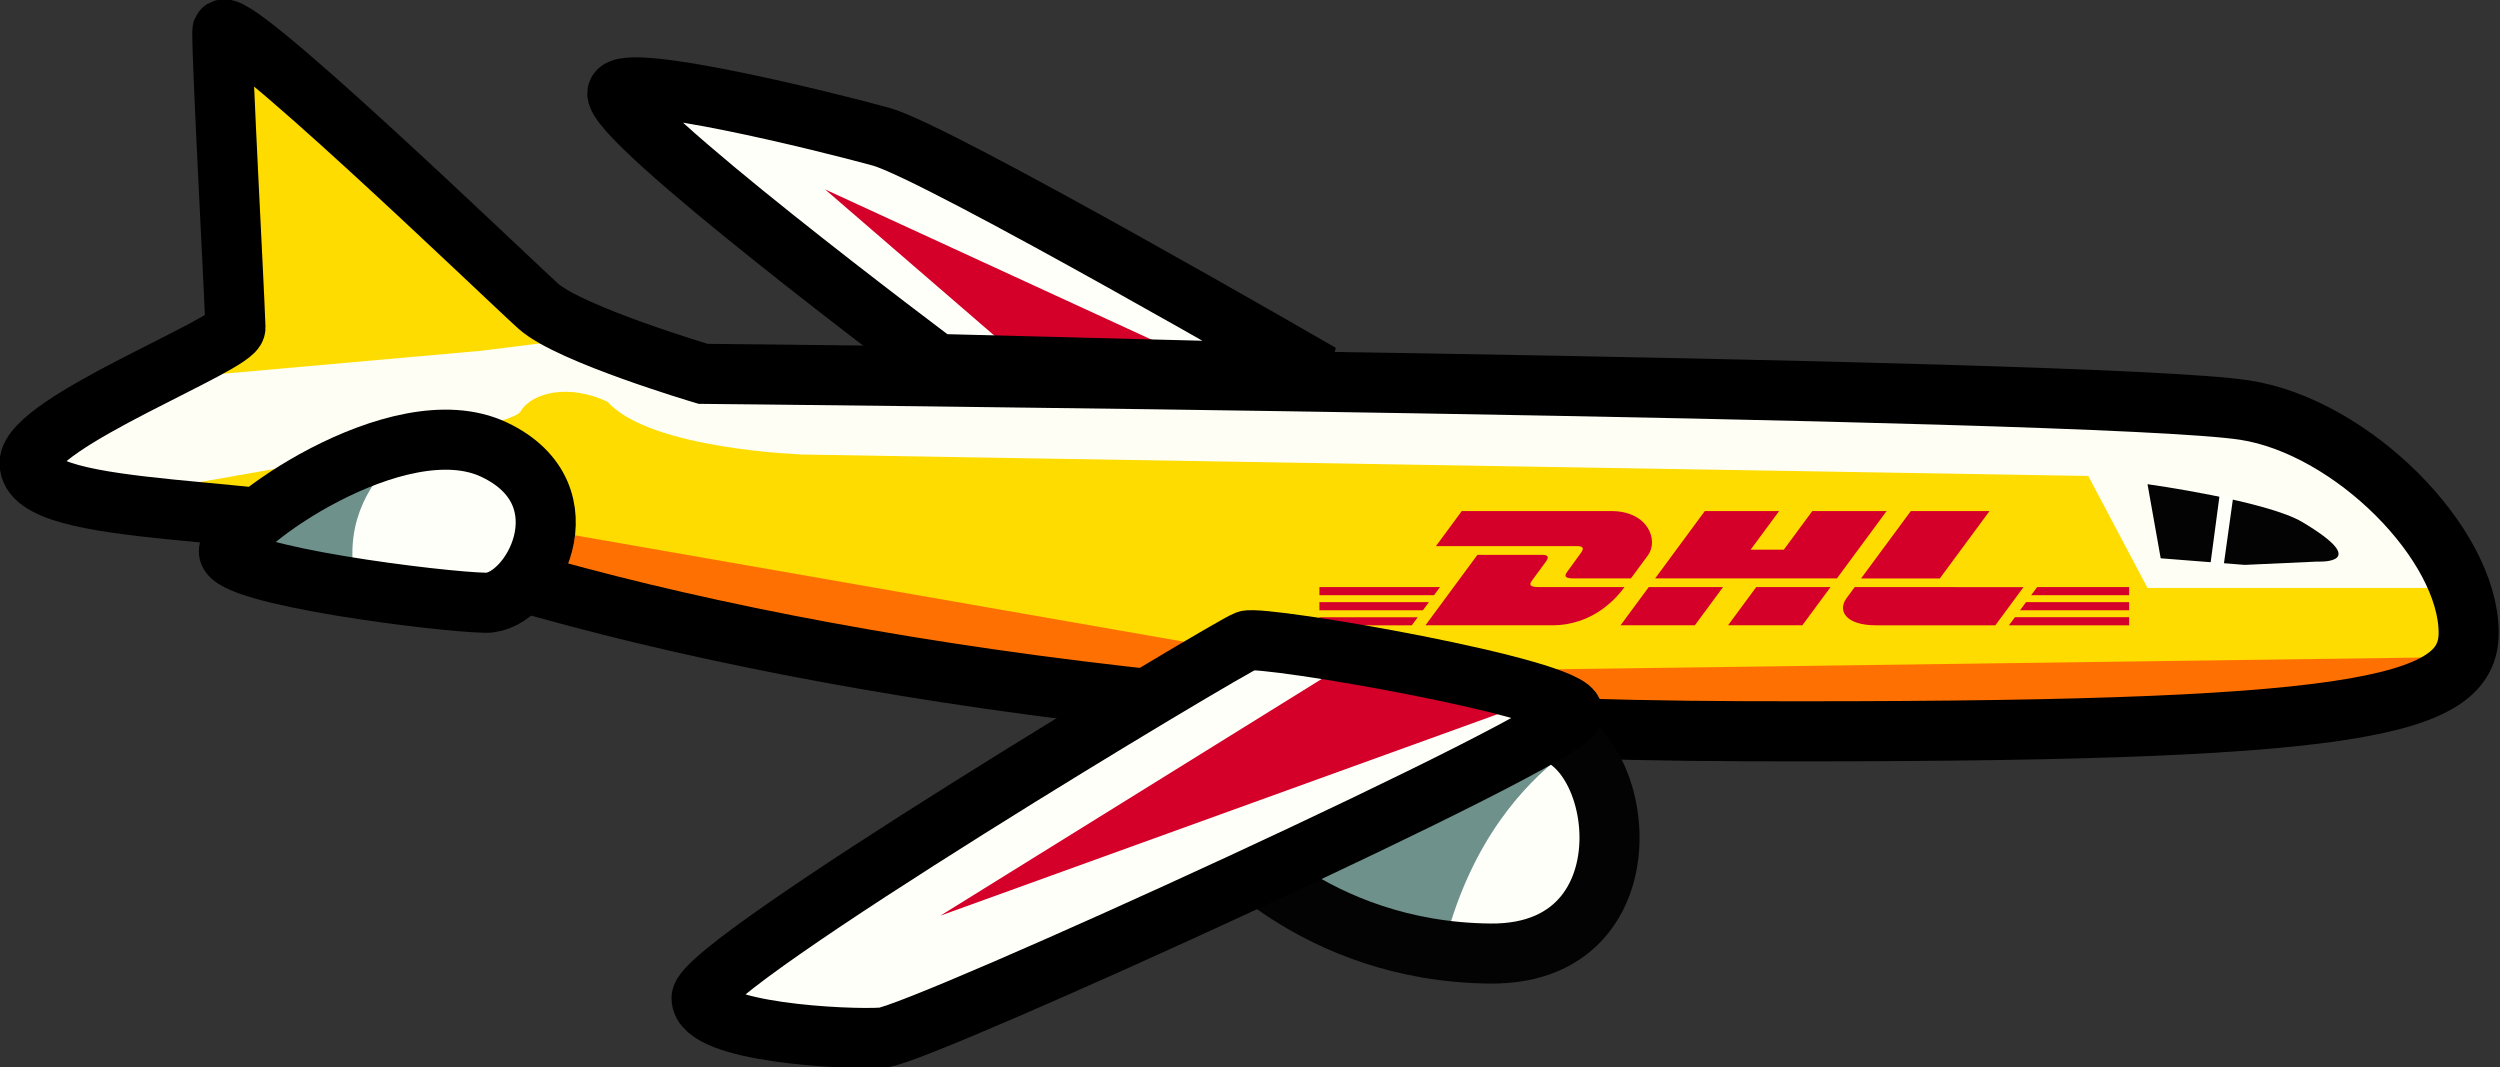 <svg xmlns="http://www.w3.org/2000/svg" width="1518" height="648" viewBox="0 0 1518 648">
  <rect x="0" y="0" width="1518" height="648" fill="#333333" stroke="none"/>
  <defs>
    <style>
      .cls-1 {
        fill: #fedc00;
      }

      .cls-1, .cls-2, .cls-3, .cls-4, .cls-5, .cls-6, .cls-7, .cls-8, .cls-9 {
        fill-rule: evenodd;
      }

      .cls-2 {
        fill: #ff7002;
      }

      .cls-3 {
        fill: #fffef5;
      }

      .cls-4 {
        fill: #030303;
      }

      .cls-5 {
        fill: #fffffa;
      }

      .cls-6, .cls-9 {
        fill: none;
      }

      .cls-6 {
        stroke: #000;
        stroke-width: 36.48px;
      }

      .cls-7 {
        fill: #d50029;
      }

      .cls-8 {
        fill: #6e918b;
      }

      .cls-9 {
        stroke: #030303;
        stroke-width: 36.47px;
      }
    </style>
  </defs>
  <path id="body" class="cls-1" d="M1498.97,384c-0.26-53.958-70.84-124.976-136-135-91-14-936-22-936-22s-81-24-100-41-192-184-192-167c0,24,7,151,8,180,0.344,9.994-124.429,57.428-125,82-0.818,35.157,154.622,23.885,229,50,162.52,57.062,441.729,111.938,813,113C1431.26,445.062,1499.19,430.1,1498.97,384Z"/>
  <path class="cls-2" d="M325.969,321l498,87,665-9-34,29-509,24-386-30-225-68Z"/>
  <path id="white_upper" data-name="white upper" class="cls-3" d="M1483.97,357h-180l-36-68-780-13s-93.07-2.989-119-32c-22.93-11.011-46.07-5.989-53,6s-226,48-226,48l-65-20,76-48,191-17,56-7,67,22,921,8,110,72Z"/>
  <path id="window" class="cls-4" d="M1362.97,343l44-2s34.55,1.936-9-24c-21.74-12.948-94-23-94-23l8,45Z"/>
  <path id="window-2" data-name="window" class="cls-5" d="M1355.97,302l-6,43-8-1,6-45Z"/>
  <path id="body_copy" data-name="body copy" class="cls-6" d="M1498.97,384c-0.26-53.958-70.84-124.976-136-135-91-14-936-22-936-22s-81-24-100-41-192-184-192-167c0,24,7,151,8,180,0.344,9.994-124.429,57.428-125,82-0.818,35.157,154.622,23.885,229,50,162.52,57.062,441.729,111.938,813,113C1431.26,445.062,1499.19,430.1,1498.97,384Z"/>
  <path id="logo" class="cls-7" d="M887.6,310.31L871.894,331.6h85.613c4.328,0,4.271,1.641,2.156,4.5-2.148,2.9-5.743,7.95-7.931,10.9-1.11,1.5-3.118,4.223,3.535,4.223h35.011s5.643-7.663,10.372-14.068c6.44-8.713.56-26.844-22.447-26.844H887.6Zm-22.065,69.371,31.552-42.774h39.154c4.328,0,4.271,1.64,2.156,4.5-2.148,2.9-5.8,7.9-7.991,10.845-1.11,1.5-3.118,4.225,3.535,4.225H986.4c-4.361,5.962-18.512,23.2-43.92,23.2H865.538Zm180.7-23.209-17.11,23.209H983.993s17.1-23.2,17.117-23.2l45.13,0h0Zm69.14-5.25H1004.99l30.18-40.912h45.12l-17.3,23.459h20.14l17.31-23.459h45.12l-30.18,40.912h0Zm-3.87,5.255-17.12,23.2h-45.12s17.1-23.2,17.12-23.2h45.12Zm-310.374,9.15h66.492L864,370.556h-62.86v-4.929h0Zm0-9.15h73.247l-3.639,4.923H801.136v-4.923h0Zm0,18.305h59.74l-3.615,4.9H801.136v-4.9h0Zm491.674-4.226h-66.23l3.63-4.929h62.6v4.928h0Zm0,9.125-72.97,0,3.62-4.9h69.35v4.9h0Zm-55.85-23.2h55.85V361.4l-59.48.006,3.63-4.93h0Zm-28.91-46.167-30.19,40.912h-47.81s30.19-40.912,30.21-40.912h47.79Zm-81.87,46.167s-3.29,4.5-4.9,6.658c-5.67,7.643-.65,16.546,17.84,16.546h72.46l17.12-23.2H1126.18Z"/>
  <path id="rwing" class="cls-5" d="M374.969,56c-5.678,15.621,194,165,194,165l233,6s-232.5-134.5-267-144S379.458,43.651,374.969,56Z"/>
  <path class="cls-7" d="M726.969,219l-226-104,132,114Z"/>
  <path id="rwing_copy" data-name="rwing copy" class="cls-6" d="M374.969,56c-5.678,15.621,194,165,194,165l233,6s-232.5-134.5-267-144S379.458,43.651,374.969,56Z"/>
  <path id="jet" class="cls-5" d="M955.969,435s57.261,145.011-51,144-165-72-165-72l185-59Z"/>
  <path class="cls-8" d="M947.969,459c-23,18-53.737,51.011-70,111-32.264-2.011-84-37-84-37l147-84S970.969,441,947.969,459Z"/>
  <path id="jet_copy_2" data-name="jet copy 2" class="cls-9" d="M922.969,445c60.413-20.011,90.261,135.011-18,134s-165-72-165-72S873.3,461.453,922.969,445Z"/>
  <path id="lwing" class="cls-5" d="M954.969,433c1-15-188-47.5-198-44s-331,196-331,217,88,25.5,110,24S953.969,448,954.969,433Z"/>
  <path class="cls-7" d="M924.969,428l-354,128,232-144Z"/>
  <path id="lwing_copy" data-name="lwing copy" class="cls-6" d="M954.969,433c1-15-188-47.5-198-44s-331,196-331,217,88,25.5,110,24S953.969,448,954.969,433Z"/>
  <path id="jet-2" data-name="jet" class="cls-5" d="M138.969,335c-1-14.5,102.667-89.552,161-62s22.667,93.448-5,93S139.969,349.5,138.969,335Z"/>
  <path class="cls-8" d="M240.969,277c-15,15-31.237,37.511-26,72,3.6,23.719-55-9-55-9l5-51S255.969,262,240.969,277Z"/>
  <path id="jet_copy" data-name="jet copy" class="cls-6" d="M138.969,335c-1-14.5,102.667-89.552,161-62s22.667,93.448-5,93S139.969,349.5,138.969,335Z"/>
</svg>
